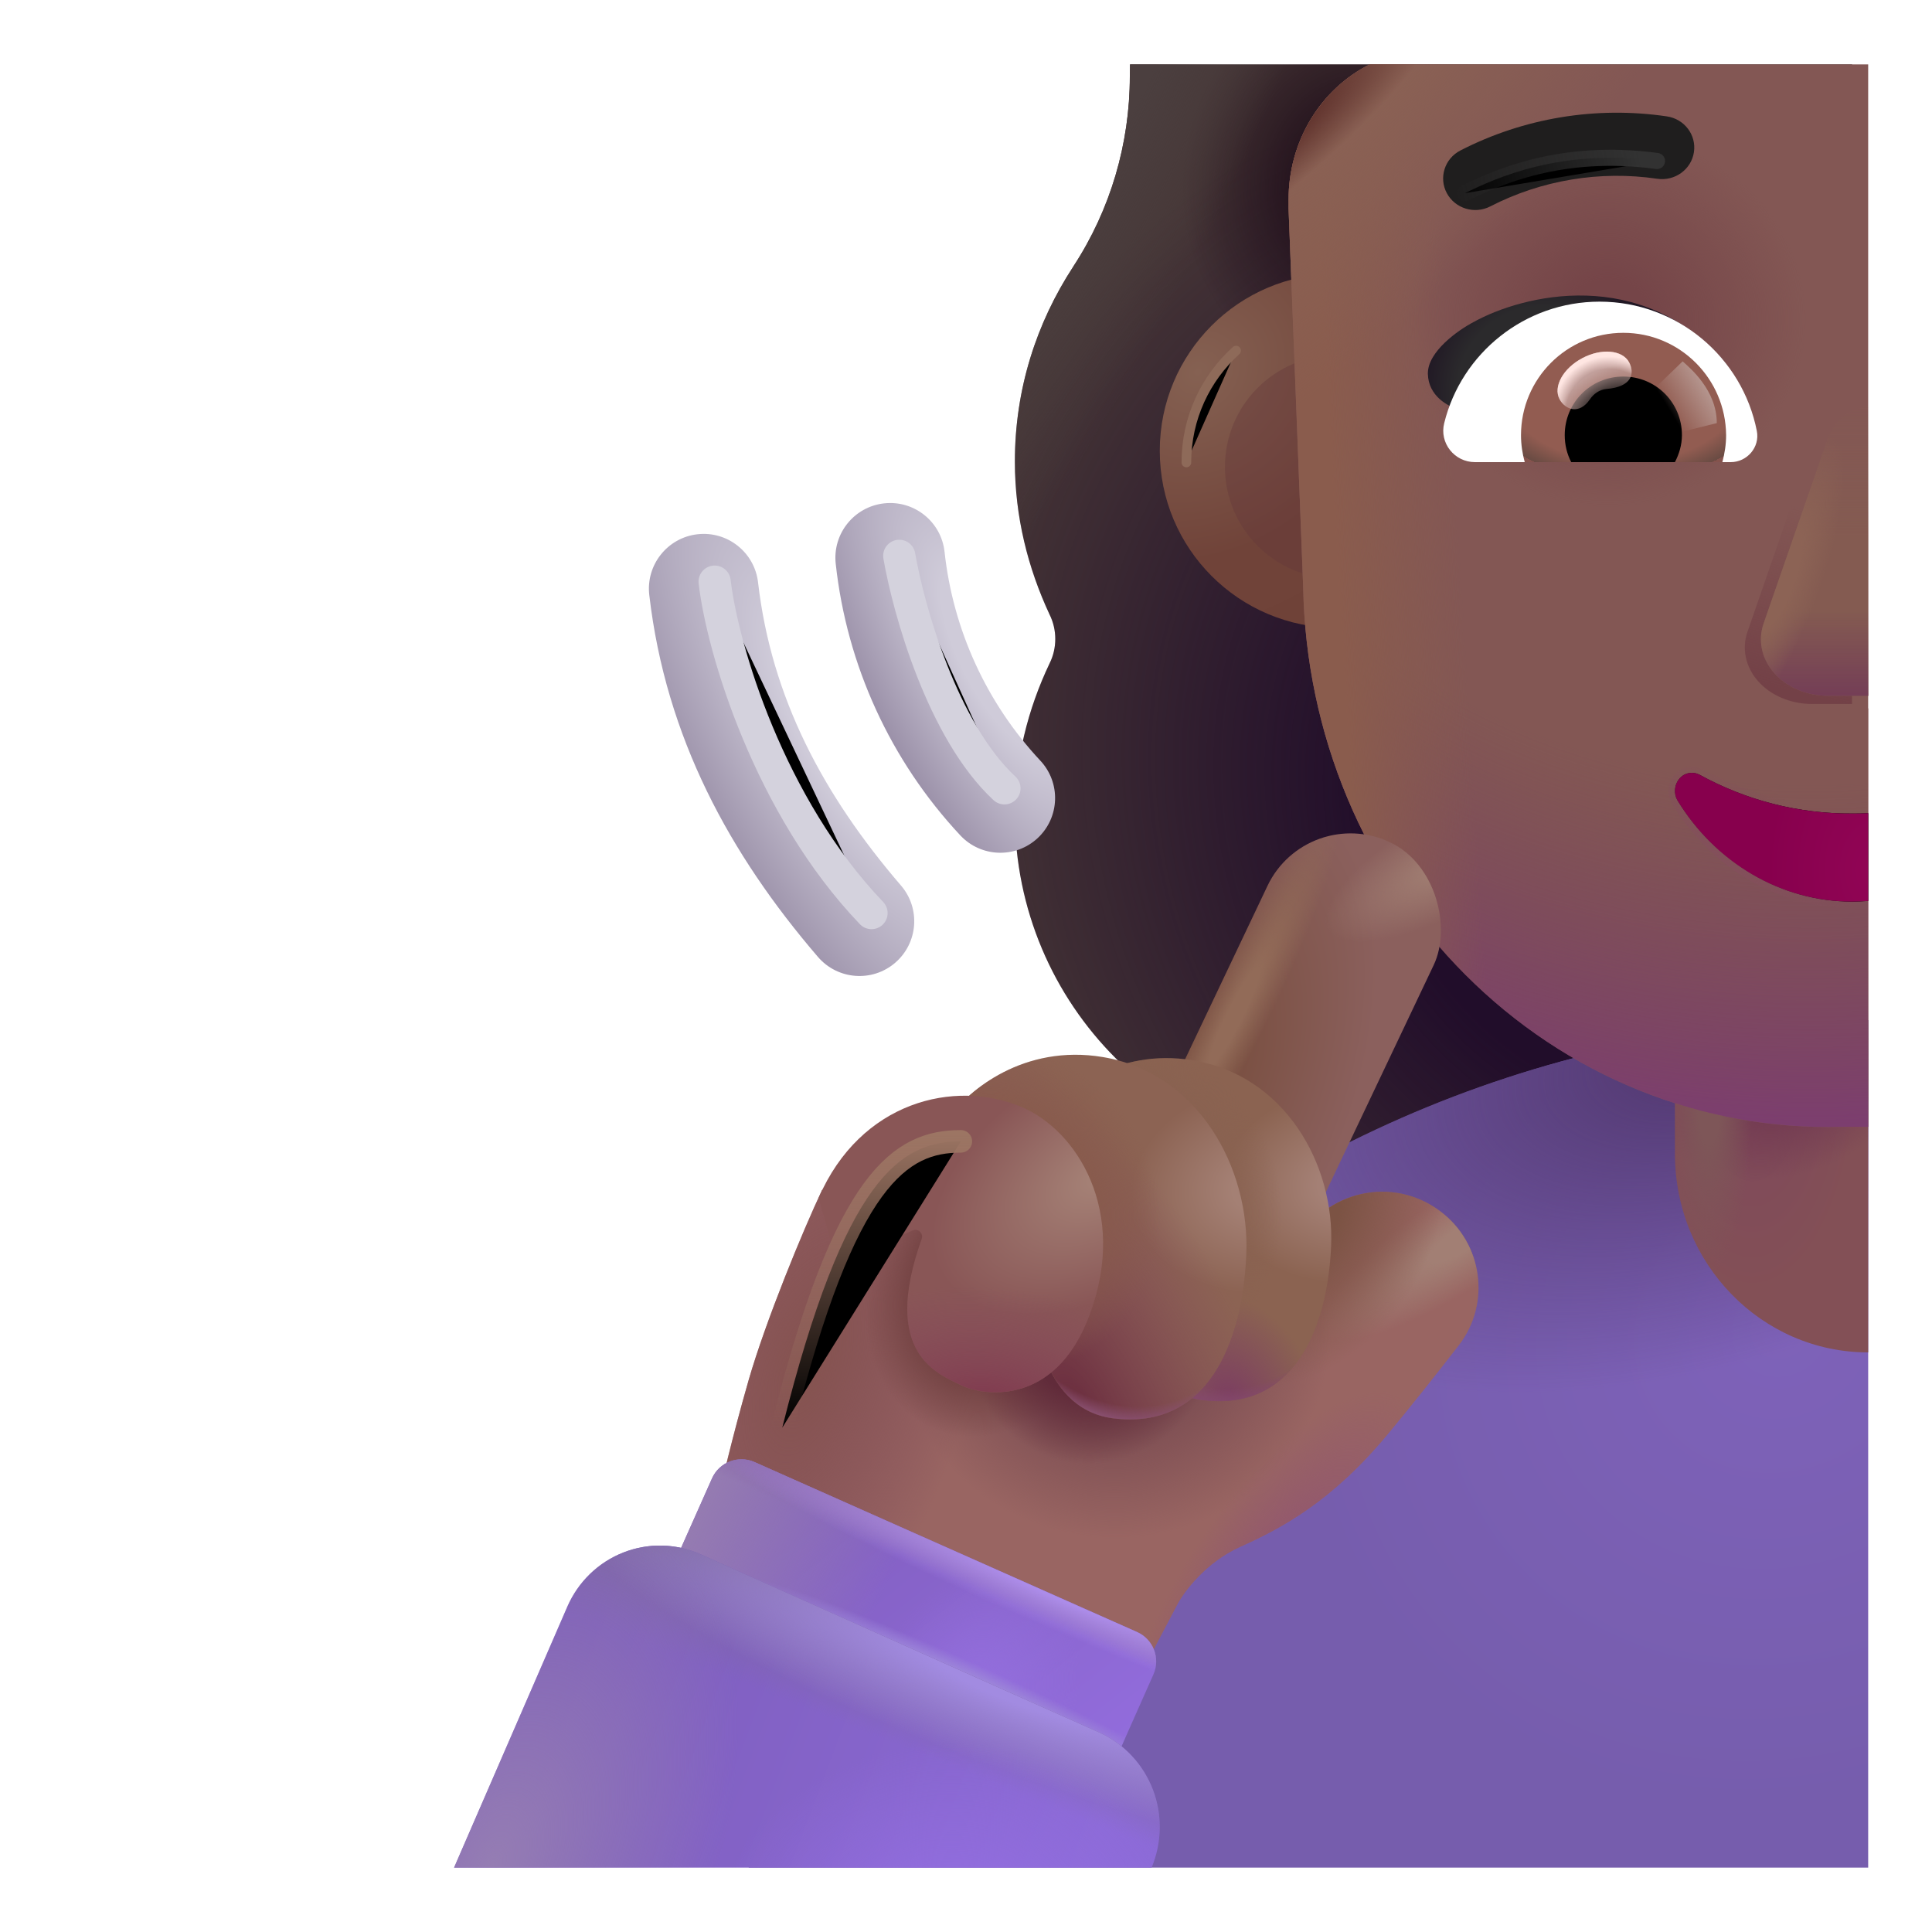 <svg viewBox="1 1 30 30" xmlns="http://www.w3.org/2000/svg">
<path d="M18.547 2H29.759V19H22.116C19.151 19 16.759 16.608 16.759 13.643C16.759 12.8 16.961 12.009 17.298 11.301C17.416 11.065 17.416 10.779 17.298 10.543C16.961 9.819 16.759 9.027 16.759 8.168C16.759 7.042 17.094 6.016 17.664 5.142L17.668 5.135C18.241 4.259 18.544 3.232 18.544 2.187V2.17C18.544 2.113 18.545 2.057 18.547 2Z" fill="#463636"/>
<path d="M18.547 2H29.759V19H22.116C19.151 19 16.759 16.608 16.759 13.643C16.759 12.8 16.961 12.009 17.298 11.301C17.416 11.065 17.416 10.779 17.298 10.543C16.961 9.819 16.759 9.027 16.759 8.168C16.759 7.042 17.094 6.016 17.664 5.142L17.668 5.135C18.241 4.259 18.544 3.232 18.544 2.187V2.17C18.544 2.113 18.545 2.057 18.547 2Z" fill="url(#paint0_radial_4002_3954)"/>
<path d="M18.547 2H29.759V19H22.116C19.151 19 16.759 16.608 16.759 13.643C16.759 12.8 16.961 12.009 17.298 11.301C17.416 11.065 17.416 10.779 17.298 10.543C16.961 9.819 16.759 9.027 16.759 8.168C16.759 7.042 17.094 6.016 17.664 5.142L17.668 5.135C18.241 4.259 18.544 3.232 18.544 2.187V2.17C18.544 2.113 18.545 2.057 18.547 2Z" fill="url(#paint1_radial_4002_3954)"/>
<path d="M18.547 2H29.759V19H22.116C19.151 19 16.759 16.608 16.759 13.643C16.759 12.8 16.961 12.009 17.298 11.301C17.416 11.065 17.416 10.779 17.298 10.543C16.961 9.819 16.759 9.027 16.759 8.168C16.759 7.042 17.094 6.016 17.664 5.142L17.668 5.135C18.241 4.259 18.544 3.232 18.544 2.187V2.17C18.544 2.113 18.545 2.057 18.547 2Z" fill="url(#paint2_radial_4002_3954)"/>
<g filter="url(#filter0_i_4002_3954)">
<path d="M21.759 11C23.277 11 24.509 9.769 24.509 8.25C24.509 6.731 23.277 5.5 21.759 5.5C20.24 5.5 19.009 6.731 19.009 8.25C19.009 9.769 20.24 11 21.759 11Z" fill="url(#paint3_radial_4002_3954)"/>
</g>
<g filter="url(#filter1_f_4002_3954)">
<path d="M19.422 8.181C19.422 7.492 19.72 6.872 20.194 6.444" stroke="#8E6A59" stroke-width="0.15" stroke-linecap="round"/>
</g>
<g opacity="0.4" filter="url(#filter2_f_4002_3954)">
<path d="M21.759 9.987C22.718 9.987 23.496 9.21 23.496 8.25C23.496 7.29 22.718 6.513 21.759 6.513C20.799 6.513 20.021 7.29 20.021 8.25C20.021 9.21 20.799 9.987 21.759 9.987Z" fill="#633839"/>
</g>
<path d="M30.009 16.84L30.009 30H12.625C13.473 26.999 15.091 24.241 17.353 22.019C20.73 18.701 25.274 16.842 30.009 16.84Z" fill="url(#paint4_radial_4002_3954)"/>
<path d="M30.009 16.84L30.009 30H12.625C13.473 26.999 15.091 24.241 17.353 22.019C20.73 18.701 25.274 16.842 30.009 16.84Z" fill="url(#paint5_radial_4002_3954)"/>
<path d="M30.009 12C28.352 12 27.009 13.38 27.009 15.081V18.919C27.009 20.62 28.352 22 30.009 22V12Z" fill="url(#paint6_radial_4002_3954)"/>
<path d="M30.009 12C28.352 12 27.009 13.38 27.009 15.081V18.919C27.009 20.62 28.352 22 30.009 22V12Z" fill="url(#paint7_radial_4002_3954)"/>
<path d="M30.009 12C28.352 12 27.009 13.38 27.009 15.081V18.919C27.009 20.62 28.352 22 30.009 22V12Z" fill="url(#paint8_radial_4002_3954)"/>
<path d="M22.268 2C21.89 2.19 21.572 2.488 21.349 2.86C21.126 3.232 21.008 3.662 21.009 4.101V4.242L21.236 10.124C21.257 11.251 21.491 12.362 21.923 13.394C22.355 14.426 22.978 15.358 23.755 16.136C24.532 16.915 25.448 17.524 26.451 17.929C27.453 18.334 28.522 18.527 29.596 18.497H30.009V2H22.268Z" fill="#835754"/>
<path d="M22.268 2C21.89 2.19 21.572 2.488 21.349 2.86C21.126 3.232 21.008 3.662 21.009 4.101V4.242L21.236 10.124C21.257 11.251 21.491 12.362 21.923 13.394C22.355 14.426 22.978 15.358 23.755 16.136C24.532 16.915 25.448 17.524 26.451 17.929C27.453 18.334 28.522 18.527 29.596 18.497H30.009V2H22.268Z" fill="url(#paint9_radial_4002_3954)"/>
<path d="M22.268 2C21.89 2.19 21.572 2.488 21.349 2.86C21.126 3.232 21.008 3.662 21.009 4.101V4.242L21.236 10.124C21.257 11.251 21.491 12.362 21.923 13.394C22.355 14.426 22.978 15.358 23.755 16.136C24.532 16.915 25.448 17.524 26.451 17.929C27.453 18.334 28.522 18.527 29.596 18.497H30.009V2H22.268Z" fill="url(#paint10_linear_4002_3954)"/>
<path d="M22.268 2C21.89 2.19 21.572 2.488 21.349 2.86C21.126 3.232 21.008 3.662 21.009 4.101V4.242L21.236 10.124C21.257 11.251 21.491 12.362 21.923 13.394C22.355 14.426 22.978 15.358 23.755 16.136C24.532 16.915 25.448 17.524 26.451 17.929C27.453 18.334 28.522 18.527 29.596 18.497H30.009V2H22.268Z" fill="url(#paint11_radial_4002_3954)"/>
<path d="M22.268 2C21.89 2.19 21.572 2.488 21.349 2.86C21.126 3.232 21.008 3.662 21.009 4.101V4.242L21.236 10.124C21.257 11.251 21.491 12.362 21.923 13.394C22.355 14.426 22.978 15.358 23.755 16.136C24.532 16.915 25.448 17.524 26.451 17.929C27.453 18.334 28.522 18.527 29.596 18.497H30.009V2H22.268Z" fill="url(#paint12_radial_4002_3954)"/>
<path d="M22.268 2C21.89 2.19 21.572 2.488 21.349 2.86C21.126 3.232 21.008 3.662 21.009 4.101V4.242L21.236 10.124C21.257 11.251 21.491 12.362 21.923 13.394C22.355 14.426 22.978 15.358 23.755 16.136C24.532 16.915 25.448 17.524 26.451 17.929C27.453 18.334 28.522 18.527 29.596 18.497H30.009V2H22.268Z" fill="url(#paint13_radial_4002_3954)"/>
<path d="M19.282 25.914L18.797 26.836L12.141 24.336C12.193 24.081 12.363 23.342 12.625 22.43C12.888 21.517 13.469 20.102 13.766 19.477L20.407 21.664L21.143 20.294C21.578 19.486 22.63 19.255 23.363 19.807C24.022 20.302 24.157 21.238 23.652 21.89C23.291 22.356 22.892 22.859 22.547 23.273C21.677 24.318 20.907 24.727 20.25 25.023C19.725 25.261 19.386 25.716 19.282 25.914Z" fill="#996562"/>
<path d="M19.282 25.914L18.797 26.836L12.141 24.336C12.193 24.081 12.363 23.342 12.625 22.43C12.888 21.517 13.469 20.102 13.766 19.477L20.407 21.664L21.143 20.294C21.578 19.486 22.63 19.255 23.363 19.807C24.022 20.302 24.157 21.238 23.652 21.89C23.291 22.356 22.892 22.859 22.547 23.273C21.677 24.318 20.907 24.727 20.25 25.023C19.725 25.261 19.386 25.716 19.282 25.914Z" fill="url(#paint14_radial_4002_3954)"/>
<path d="M19.282 25.914L18.797 26.836L12.141 24.336C12.193 24.081 12.363 23.342 12.625 22.43C12.888 21.517 13.469 20.102 13.766 19.477L20.407 21.664L21.143 20.294C21.578 19.486 22.63 19.255 23.363 19.807C24.022 20.302 24.157 21.238 23.652 21.89C23.291 22.356 22.892 22.859 22.547 23.273C21.677 24.318 20.907 24.727 20.25 25.023C19.725 25.261 19.386 25.716 19.282 25.914Z" fill="url(#paint15_radial_4002_3954)"/>
<path d="M19.282 25.914L18.797 26.836L12.141 24.336C12.193 24.081 12.363 23.342 12.625 22.43C12.888 21.517 13.469 20.102 13.766 19.477L20.407 21.664L21.143 20.294C21.578 19.486 22.63 19.255 23.363 19.807C24.022 20.302 24.157 21.238 23.652 21.89C23.291 22.356 22.892 22.859 22.547 23.273C21.677 24.318 20.907 24.727 20.25 25.023C19.725 25.261 19.386 25.716 19.282 25.914Z" fill="url(#paint16_radial_4002_3954)"/>
<path d="M19.282 25.914L18.797 26.836L12.141 24.336C12.193 24.081 12.363 23.342 12.625 22.43C12.888 21.517 13.469 20.102 13.766 19.477L20.407 21.664L21.143 20.294C21.578 19.486 22.63 19.255 23.363 19.807C24.022 20.302 24.157 21.238 23.652 21.89C23.291 22.356 22.892 22.859 22.547 23.273C21.677 24.318 20.907 24.727 20.25 25.023C19.725 25.261 19.386 25.716 19.282 25.914Z" fill="url(#paint17_radial_4002_3954)"/>
<path d="M19.282 25.914L18.797 26.836L12.141 24.336C12.193 24.081 12.363 23.342 12.625 22.43C12.888 21.517 13.469 20.102 13.766 19.477L20.407 21.664L21.143 20.294C21.578 19.486 22.63 19.255 23.363 19.807C24.022 20.302 24.157 21.238 23.652 21.89C23.291 22.356 22.892 22.859 22.547 23.273C21.677 24.318 20.907 24.727 20.25 25.023C19.725 25.261 19.386 25.716 19.282 25.914Z" fill="url(#paint18_radial_4002_3954)"/>
<path d="M19.282 25.914L18.797 26.836L12.141 24.336C12.193 24.081 12.363 23.342 12.625 22.43C12.888 21.517 13.469 20.102 13.766 19.477L20.407 21.664L21.143 20.294C21.578 19.486 22.63 19.255 23.363 19.807C24.022 20.302 24.157 21.238 23.652 21.89C23.291 22.356 22.892 22.859 22.547 23.273C21.677 24.318 20.907 24.727 20.25 25.023C19.725 25.261 19.386 25.716 19.282 25.914Z" fill="url(#paint19_radial_4002_3954)"/>
<path d="M19.282 25.914L18.797 26.836L12.141 24.336C12.193 24.081 12.363 23.342 12.625 22.43C12.888 21.517 13.469 20.102 13.766 19.477L20.407 21.664L21.143 20.294C21.578 19.486 22.63 19.255 23.363 19.807C24.022 20.302 24.157 21.238 23.652 21.89C23.291 22.356 22.892 22.859 22.547 23.273C21.677 24.318 20.907 24.727 20.25 25.023C19.725 25.261 19.386 25.716 19.282 25.914Z" fill="url(#paint20_radial_4002_3954)"/>
<rect x="21.294" y="13.466" width="2.859" height="8.147" rx="1.429" transform="rotate(25.409 21.294 13.466)" fill="url(#paint21_radial_4002_3954)"/>
<rect x="21.294" y="13.466" width="2.859" height="8.147" rx="1.429" transform="rotate(25.409 21.294 13.466)" fill="url(#paint22_radial_4002_3954)"/>
<rect x="21.294" y="13.466" width="2.859" height="8.147" rx="1.429" transform="rotate(25.409 21.294 13.466)" fill="url(#paint23_radial_4002_3954)"/>
<path d="M19.523 17.464C18.337 17.27 17.513 17.956 17.227 18.338L18.454 20.36C18.396 21.092 18.547 22.6 19.674 22.741C21.082 22.918 21.609 21.653 21.669 20.36C21.729 19.075 20.945 17.696 19.523 17.464Z" fill="url(#paint24_radial_4002_3954)"/>
<path d="M19.523 17.464C18.337 17.27 17.513 17.956 17.227 18.338L18.454 20.36C18.396 21.092 18.547 22.6 19.674 22.741C21.082 22.918 21.609 21.653 21.669 20.36C21.729 19.075 20.945 17.696 19.523 17.464Z" fill="url(#paint25_radial_4002_3954)"/>
<path d="M19.523 17.464C18.337 17.27 17.513 17.956 17.227 18.338L18.454 20.36C18.396 21.092 18.547 22.6 19.674 22.741C21.082 22.918 21.609 21.653 21.669 20.36C21.729 19.075 20.945 17.696 19.523 17.464Z" fill="url(#paint26_radial_4002_3954)"/>
<path d="M19.523 17.464C18.337 17.27 17.513 17.956 17.227 18.338L18.454 20.36C18.396 21.092 18.547 22.6 19.674 22.741C21.082 22.918 21.609 21.653 21.669 20.36C21.729 19.075 20.945 17.696 19.523 17.464Z" fill="url(#paint27_radial_4002_3954)"/>
<path d="M18.125 17.414C16.894 17.208 16.039 17.938 15.743 18.344L17.016 20.492C16.956 21.271 17.113 22.873 18.282 23.023C19.743 23.211 20.289 21.867 20.352 20.492C20.414 19.127 19.601 17.661 18.125 17.414Z" fill="url(#paint28_radial_4002_3954)"/>
<path d="M18.125 17.414C16.894 17.208 16.039 17.938 15.743 18.344L17.016 20.492C16.956 21.271 17.113 22.873 18.282 23.023C19.743 23.211 20.289 21.867 20.352 20.492C20.414 19.127 19.601 17.661 18.125 17.414Z" fill="url(#paint29_radial_4002_3954)"/>
<path d="M18.125 17.414C16.894 17.208 16.039 17.938 15.743 18.344L17.016 20.492C16.956 21.271 17.113 22.873 18.282 23.023C19.743 23.211 20.289 21.867 20.352 20.492C20.414 19.127 19.601 17.661 18.125 17.414Z" fill="url(#paint30_radial_4002_3954)"/>
<path d="M18.125 17.414C16.894 17.208 16.039 17.938 15.743 18.344L17.016 20.492C16.956 21.271 17.113 22.873 18.282 23.023C19.743 23.211 20.289 21.867 20.352 20.492C20.414 19.127 19.601 17.661 18.125 17.414Z" fill="url(#paint31_radial_4002_3954)"/>
<path d="M17.922 21.41C18.52 19.803 17.717 18.547 16.86 18.188C15.822 17.753 14.36 18.102 13.711 19.602L14 20.617L15.175 20.105C15.257 20.07 15.342 20.153 15.312 20.237C14.673 22.026 15.563 22.336 15.954 22.523C16.202 22.643 17.368 22.902 17.922 21.41Z" fill="url(#paint32_radial_4002_3954)"/>
<path d="M17.922 21.41C18.52 19.803 17.717 18.547 16.86 18.188C15.822 17.753 14.36 18.102 13.711 19.602L14 20.617L15.175 20.105C15.257 20.07 15.342 20.153 15.312 20.237C14.673 22.026 15.563 22.336 15.954 22.523C16.202 22.643 17.368 22.902 17.922 21.41Z" fill="url(#paint33_radial_4002_3954)"/>
<g filter="url(#filter3_f_4002_3954)">
<path d="M29.758 7.439C29.474 7.473 29.254 7.619 29.135 7.923L28.138 10.801C28.091 10.932 28.081 11.07 28.109 11.205C28.137 11.34 28.202 11.467 28.299 11.577C28.396 11.687 28.522 11.776 28.667 11.837C28.812 11.899 28.972 11.931 29.135 11.931H29.758V7.439Z" fill="url(#paint34_linear_4002_3954)"/>
</g>
<path d="M30.008 7.312C29.724 7.346 29.504 7.492 29.385 7.797L28.388 10.675C28.341 10.806 28.331 10.944 28.359 11.078C28.387 11.213 28.452 11.34 28.549 11.45C28.646 11.56 28.772 11.649 28.917 11.711C29.062 11.772 29.222 11.804 29.385 11.805H30.009L30.008 7.312Z" fill="url(#paint35_linear_4002_3954)"/>
<path d="M30.008 7.312C29.724 7.346 29.504 7.492 29.385 7.797L28.388 10.675C28.341 10.806 28.331 10.944 28.359 11.078C28.387 11.213 28.452 11.34 28.549 11.45C28.646 11.56 28.772 11.649 28.917 11.711C29.062 11.772 29.222 11.804 29.385 11.805H30.009L30.008 7.312Z" fill="url(#paint36_linear_4002_3954)"/>
<path d="M30.008 7.312C29.724 7.346 29.504 7.492 29.385 7.797L28.388 10.675C28.341 10.806 28.331 10.944 28.359 11.078C28.387 11.213 28.452 11.34 28.549 11.45C28.646 11.56 28.772 11.649 28.917 11.711C29.062 11.772 29.222 11.804 29.385 11.805H30.009L30.008 7.312Z" fill="url(#paint37_radial_4002_3954)"/>
<g filter="url(#filter4_f_4002_3954)">
<path d="M30.009 13.627C29.925 13.631 29.842 13.633 29.759 13.632C28.934 13.638 28.12 13.431 27.387 13.028C27.336 13.002 27.278 12.994 27.223 13.005C27.167 13.016 27.116 13.046 27.078 13.091C27.04 13.135 27.016 13.191 27.01 13.251C27.004 13.311 27.016 13.372 27.045 13.424C27.338 13.907 27.74 14.305 28.214 14.58C28.688 14.856 29.219 15 29.759 15C29.842 15 29.925 14.996 30.009 14.99V13.627Z" stroke="url(#paint38_radial_4002_3954)" stroke-width="0.2"/>
</g>
<path d="M30.009 13.627C29.925 13.631 29.842 13.633 29.759 13.632C28.934 13.638 28.12 13.431 27.387 13.028C27.336 13.002 27.278 12.994 27.223 13.005C27.167 13.016 27.116 13.046 27.078 13.091C27.04 13.135 27.016 13.191 27.01 13.251C27.004 13.311 27.016 13.372 27.045 13.424C27.338 13.907 27.74 14.305 28.214 14.58C28.688 14.856 29.219 15 29.759 15C29.842 15 29.925 14.996 30.009 14.99V13.627Z" fill="url(#paint39_radial_4002_3954)"/>
<g filter="url(#filter5_i_4002_3954)">
<path fill-rule="evenodd" clip-rule="evenodd" d="M26.584 4.026C25.695 3.895 24.787 4.046 23.991 4.455C23.747 4.581 23.445 4.489 23.316 4.249C23.188 4.01 23.282 3.713 23.526 3.587C24.51 3.081 25.633 2.895 26.732 3.057C27.006 3.097 27.194 3.346 27.153 3.614C27.112 3.882 26.857 4.066 26.584 4.026Z" fill="#1F1E1E"/>
</g>
<path d="M18.656 26.342L12.716 23.703C12.463 23.591 12.168 23.705 12.056 23.957L11.438 25.346C11.326 25.598 11.44 25.894 11.693 26.006L17.633 28.645C17.885 28.757 18.181 28.643 18.293 28.391L18.91 27.002C19.022 26.749 18.908 26.454 18.656 26.342Z" fill="url(#paint40_linear_4002_3954)"/>
<path d="M18.656 26.342L12.716 23.703C12.463 23.591 12.168 23.705 12.056 23.957L11.438 25.346C11.326 25.598 11.44 25.894 11.693 26.006L17.633 28.645C17.885 28.757 18.181 28.643 18.293 28.391L18.91 27.002C19.022 26.749 18.908 26.454 18.656 26.342Z" fill="url(#paint41_linear_4002_3954)"/>
<path d="M18.656 26.342L12.716 23.703C12.463 23.591 12.168 23.705 12.056 23.957L11.438 25.346C11.326 25.598 11.44 25.894 11.693 26.006L17.633 28.645C17.885 28.757 18.181 28.643 18.293 28.391L18.91 27.002C19.022 26.749 18.908 26.454 18.656 26.342Z" fill="url(#paint42_radial_4002_3954)"/>
<path d="M18.656 26.342L12.716 23.703C12.463 23.591 12.168 23.705 12.056 23.957L11.438 25.346C11.326 25.598 11.44 25.894 11.693 26.006L17.633 28.645C17.885 28.757 18.181 28.643 18.293 28.391L18.91 27.002C19.022 26.749 18.908 26.454 18.656 26.342Z" fill="url(#paint43_linear_4002_3954)"/>
<path d="M18.656 26.342L12.716 23.703C12.463 23.591 12.168 23.705 12.056 23.957L11.438 25.346C11.326 25.598 11.44 25.894 11.693 26.006L17.633 28.645C17.885 28.757 18.181 28.643 18.293 28.391L18.91 27.002C19.022 26.749 18.908 26.454 18.656 26.342Z" fill="url(#paint44_radial_4002_3954)"/>
<path d="M18.656 26.342L12.716 23.703C12.463 23.591 12.168 23.705 12.056 23.957L11.438 25.346C11.326 25.598 11.44 25.894 11.693 26.006L17.633 28.645C17.885 28.757 18.181 28.643 18.293 28.391L18.91 27.002C19.022 26.749 18.908 26.454 18.656 26.342Z" fill="url(#paint45_radial_4002_3954)"/>
<path d="M18.882 30H8.051L9.811 25.944C9.98 25.559 10.293 25.258 10.68 25.107C11.068 24.955 11.499 24.965 11.879 25.135L18.082 27.908C18.459 28.083 18.754 28.401 18.903 28.793C19.051 29.183 19.043 29.616 18.882 30Z" fill="url(#paint46_linear_4002_3954)"/>
<path d="M18.882 30H8.051L9.811 25.944C9.98 25.559 10.293 25.258 10.68 25.107C11.068 24.955 11.499 24.965 11.879 25.135L18.082 27.908C18.459 28.083 18.754 28.401 18.903 28.793C19.051 29.183 19.043 29.616 18.882 30Z" fill="url(#paint47_linear_4002_3954)"/>
<path d="M18.882 30H8.051L9.811 25.944C9.98 25.559 10.293 25.258 10.68 25.107C11.068 24.955 11.499 24.965 11.879 25.135L18.082 27.908C18.459 28.083 18.754 28.401 18.903 28.793C19.051 29.183 19.043 29.616 18.882 30Z" fill="url(#paint48_radial_4002_3954)"/>
<path d="M18.882 30H8.051L9.811 25.944C9.98 25.559 10.293 25.258 10.68 25.107C11.068 24.955 11.499 24.965 11.879 25.135L18.082 27.908C18.459 28.083 18.754 28.401 18.903 28.793C19.051 29.183 19.043 29.616 18.882 30Z" fill="url(#paint49_radial_4002_3954)"/>
<path d="M18.882 30H8.051L9.811 25.944C9.98 25.559 10.293 25.258 10.68 25.107C11.068 24.955 11.499 24.965 11.879 25.135L18.082 27.908C18.459 28.083 18.754 28.401 18.903 28.793C19.051 29.183 19.043 29.616 18.882 30Z" fill="url(#paint50_radial_4002_3954)"/>
<g filter="url(#filter6_ii_4002_3954)">
<path fill-rule="evenodd" clip-rule="evenodd" d="M14.63 8.866C15.097 8.815 15.516 9.152 15.567 9.619C15.699 10.832 16.221 11.97 17.054 12.861C17.375 13.204 17.357 13.742 17.014 14.063C16.671 14.383 16.133 14.365 15.812 14.022C14.728 12.862 14.049 11.382 13.877 9.803C13.826 9.337 14.163 8.917 14.63 8.866Z" fill="url(#paint51_radial_4002_3954)"/>
</g>
<g filter="url(#filter7_ii_4002_3954)">
<path fill-rule="evenodd" clip-rule="evenodd" d="M11.729 9.346C12.195 9.292 12.617 9.627 12.671 10.093C12.878 11.881 13.68 13.392 14.891 14.801C15.197 15.157 15.156 15.694 14.8 16C14.444 16.306 13.907 16.265 13.601 15.909C12.234 14.318 11.239 12.501 10.982 10.289C10.928 9.822 11.263 9.4 11.729 9.346Z" fill="url(#paint52_radial_4002_3954)"/>
</g>
<g filter="url(#filter8_f_4002_3954)">
<path d="M12.097 10.032C12.217 11.073 12.946 13.521 14.533 15.178" stroke="#D4D2DD" stroke-width="0.5" stroke-linecap="round"/>
</g>
<g filter="url(#filter9_f_4002_3954)">
<path d="M14.964 9.631C15.107 10.462 15.634 12.347 16.597 13.241" stroke="#D4D2DD" stroke-width="0.5" stroke-linecap="round"/>
</g>
<path d="M23.172 6.805C23.178 7.149 23.487 7.313 23.64 7.352H25.633L27.797 6.641C26.49 5.116 24.643 5.578 23.883 6C23.643 6.125 23.165 6.461 23.172 6.805Z" fill="url(#paint53_radial_4002_3954)"/>
<path d="M25.838 5.684C24.676 5.684 23.693 6.485 23.426 7.569C23.347 7.879 23.585 8.176 23.903 8.176H27.875C28.128 8.176 28.33 7.944 28.28 7.692C28.056 6.55 27.045 5.684 25.838 5.684Z" fill="white"/>
<path d="M26.207 6.168C25.326 6.168 24.618 6.883 24.618 7.757C24.618 7.901 24.64 8.046 24.676 8.176H27.745C27.781 8.038 27.803 7.901 27.803 7.757C27.796 6.883 27.088 6.168 26.207 6.168Z" fill="url(#paint54_radial_4002_3954)"/>
<path d="M27.117 7.757C27.117 7.251 26.712 6.847 26.207 6.847C25.701 6.847 25.297 7.251 25.297 7.757C25.297 7.908 25.333 8.053 25.398 8.176H27.008C27.073 8.053 27.117 7.908 27.117 7.757Z" fill="black"/>
<g filter="url(#filter10_f_4002_3954)">
<path d="M27.658 7.57C27.658 7.056 27.241 6.714 27.128 6.611L26.614 7.107L26.93 7.751L27.658 7.57Z" fill="url(#paint55_linear_4002_3954)"/>
</g>
<g filter="url(#filter11_f_4002_3954)">
<path d="M26.297 6.627C26.387 6.798 26.342 7.007 25.946 7.04C25.84 7.049 25.747 7.113 25.688 7.201C25.523 7.444 25.305 7.364 25.217 7.199C25.114 7.004 25.272 6.719 25.57 6.561C25.868 6.403 26.194 6.433 26.297 6.627Z" fill="url(#paint56_radial_4002_3954)" fill-opacity="0.9"/>
<path d="M26.297 6.627C26.387 6.798 26.342 7.007 25.946 7.04C25.84 7.049 25.747 7.113 25.688 7.201C25.523 7.444 25.305 7.364 25.217 7.199C25.114 7.004 25.272 6.719 25.57 6.561C25.868 6.403 26.194 6.433 26.297 6.627Z" fill="url(#paint57_radial_4002_3954)"/>
</g>
<g filter="url(#filter12_f_4002_3954)">
<path d="M23.746 4C24.223 3.766 25.238 3.297 26.73 3.5" stroke="url(#paint58_linear_4002_3954)" stroke-width="0.25" stroke-linecap="round"/>
</g>
<g filter="url(#filter13_f_4002_3954)">
<path d="M15.92 18.723C14.991 18.723 14.122 19.269 13.147 23.169" stroke="url(#paint59_linear_4002_3954)" stroke-width="0.35" stroke-linecap="round"/>
</g>
<defs>
<filter id="filter0_i_4002_3954" x="19.009" y="5.25" width="5.5" height="5.75" filterUnits="userSpaceOnUse" color-interpolation-filters="sRGB">
<feFlood flood-opacity="0" result="BackgroundImageFix"/>
<feBlend mode="normal" in="SourceGraphic" in2="BackgroundImageFix" result="shape"/>
<feColorMatrix in="SourceAlpha" type="matrix" values="0 0 0 0 0 0 0 0 0 0 0 0 0 0 0 0 0 0 127 0" result="hardAlpha"/>
<feOffset dy="-0.25"/>
<feGaussianBlur stdDeviation="0.25"/>
<feComposite in2="hardAlpha" operator="arithmetic" k2="-1" k3="1"/>
<feColorMatrix type="matrix" values="0 0 0 0 0.463 0 0 0 0 0.235 0 0 0 0 0.306 0 0 0 1 0"/>
<feBlend mode="normal" in2="shape" result="effect1_innerShadow_4002_3954"/>
</filter>
<filter id="filter1_f_4002_3954" x="19.047" y="6.069" width="1.521" height="2.488" filterUnits="userSpaceOnUse" color-interpolation-filters="sRGB">
<feFlood flood-opacity="0" result="BackgroundImageFix"/>
<feBlend mode="normal" in="SourceGraphic" in2="BackgroundImageFix" result="shape"/>
<feGaussianBlur stdDeviation="0.15" result="effect1_foregroundBlur_4002_3954"/>
</filter>
<filter id="filter2_f_4002_3954" x="19.721" y="6.213" width="4.075" height="4.075" filterUnits="userSpaceOnUse" color-interpolation-filters="sRGB">
<feFlood flood-opacity="0" result="BackgroundImageFix"/>
<feBlend mode="normal" in="SourceGraphic" in2="BackgroundImageFix" result="shape"/>
<feGaussianBlur stdDeviation="0.15" result="effect1_foregroundBlur_4002_3954"/>
</filter>
<filter id="filter3_f_4002_3954" x="27.593" y="6.939" width="2.665" height="5.492" filterUnits="userSpaceOnUse" color-interpolation-filters="sRGB">
<feFlood flood-opacity="0" result="BackgroundImageFix"/>
<feBlend mode="normal" in="SourceGraphic" in2="BackgroundImageFix" result="shape"/>
<feGaussianBlur stdDeviation="0.25" result="effect1_foregroundBlur_4002_3954"/>
</filter>
<filter id="filter4_f_4002_3954" x="26.809" y="12.8" width="3.4" height="2.4" filterUnits="userSpaceOnUse" color-interpolation-filters="sRGB">
<feFlood flood-opacity="0" result="BackgroundImageFix"/>
<feBlend mode="normal" in="SourceGraphic" in2="BackgroundImageFix" result="shape"/>
<feGaussianBlur stdDeviation="0.05" result="effect1_foregroundBlur_4002_3954"/>
</filter>
<filter id="filter5_i_4002_3954" x="23.259" y="2.75" width="4.05" height="1.761" filterUnits="userSpaceOnUse" color-interpolation-filters="sRGB">
<feFlood flood-opacity="0" result="BackgroundImageFix"/>
<feBlend mode="normal" in="SourceGraphic" in2="BackgroundImageFix" result="shape"/>
<feColorMatrix in="SourceAlpha" type="matrix" values="0 0 0 0 0 0 0 0 0 0 0 0 0 0 0 0 0 0 127 0" result="hardAlpha"/>
<feOffset dx="0.15" dy="-0.25"/>
<feGaussianBlur stdDeviation="0.2"/>
<feComposite in2="hardAlpha" operator="arithmetic" k2="-1" k3="1"/>
<feColorMatrix type="matrix" values="0 0 0 0 0.067 0 0 0 0 0.031 0 0 0 0 0.09 0 0 0 1 0"/>
<feBlend mode="normal" in2="shape" result="effect1_innerShadow_4002_3954"/>
</filter>
<filter id="filter6_ii_4002_3954" x="13.772" y="8.761" width="3.711" height="5.581" filterUnits="userSpaceOnUse" color-interpolation-filters="sRGB">
<feFlood flood-opacity="0" result="BackgroundImageFix"/>
<feBlend mode="normal" in="SourceGraphic" in2="BackgroundImageFix" result="shape"/>
<feColorMatrix in="SourceAlpha" type="matrix" values="0 0 0 0 0 0 0 0 0 0 0 0 0 0 0 0 0 0 127 0" result="hardAlpha"/>
<feOffset dx="0.2" dy="-0.1"/>
<feGaussianBlur stdDeviation="0.3"/>
<feComposite in2="hardAlpha" operator="arithmetic" k2="-1" k3="1"/>
<feColorMatrix type="matrix" values="0 0 0 0 0.427 0 0 0 0 0.38 0 0 0 0 0.478 0 0 0 1 0"/>
<feBlend mode="normal" in2="shape" result="effect1_innerShadow_4002_3954"/>
<feColorMatrix in="SourceAlpha" type="matrix" values="0 0 0 0 0 0 0 0 0 0 0 0 0 0 0 0 0 0 127 0" result="hardAlpha"/>
<feOffset dx="-0.1" dy="0.05"/>
<feGaussianBlur stdDeviation="0.15"/>
<feComposite in2="hardAlpha" operator="arithmetic" k2="-1" k3="1"/>
<feColorMatrix type="matrix" values="0 0 0 0 0.678 0 0 0 0 0.678 0 0 0 0 0.694 0 0 0 1 0"/>
<feBlend mode="normal" in2="effect1_innerShadow_4002_3954" result="effect2_innerShadow_4002_3954"/>
</filter>
<filter id="filter7_ii_4002_3954" x="10.877" y="9.241" width="4.419" height="7.014" filterUnits="userSpaceOnUse" color-interpolation-filters="sRGB">
<feFlood flood-opacity="0" result="BackgroundImageFix"/>
<feBlend mode="normal" in="SourceGraphic" in2="BackgroundImageFix" result="shape"/>
<feColorMatrix in="SourceAlpha" type="matrix" values="0 0 0 0 0 0 0 0 0 0 0 0 0 0 0 0 0 0 127 0" result="hardAlpha"/>
<feOffset dx="0.2" dy="-0.1"/>
<feGaussianBlur stdDeviation="0.3"/>
<feComposite in2="hardAlpha" operator="arithmetic" k2="-1" k3="1"/>
<feColorMatrix type="matrix" values="0 0 0 0 0.427 0 0 0 0 0.38 0 0 0 0 0.478 0 0 0 1 0"/>
<feBlend mode="normal" in2="shape" result="effect1_innerShadow_4002_3954"/>
<feColorMatrix in="SourceAlpha" type="matrix" values="0 0 0 0 0 0 0 0 0 0 0 0 0 0 0 0 0 0 127 0" result="hardAlpha"/>
<feOffset dx="-0.1" dy="0.05"/>
<feGaussianBlur stdDeviation="0.15"/>
<feComposite in2="hardAlpha" operator="arithmetic" k2="-1" k3="1"/>
<feColorMatrix type="matrix" values="0 0 0 0 0.678 0 0 0 0 0.678 0 0 0 0 0.694 0 0 0 1 0"/>
<feBlend mode="normal" in2="effect1_innerShadow_4002_3954" result="effect2_innerShadow_4002_3954"/>
</filter>
<filter id="filter8_f_4002_3954" x="11.347" y="9.282" width="3.936" height="6.647" filterUnits="userSpaceOnUse" color-interpolation-filters="sRGB">
<feFlood flood-opacity="0" result="BackgroundImageFix"/>
<feBlend mode="normal" in="SourceGraphic" in2="BackgroundImageFix" result="shape"/>
<feGaussianBlur stdDeviation="0.25" result="effect1_foregroundBlur_4002_3954"/>
</filter>
<filter id="filter9_f_4002_3954" x="14.214" y="8.881" width="3.133" height="5.109" filterUnits="userSpaceOnUse" color-interpolation-filters="sRGB">
<feFlood flood-opacity="0" result="BackgroundImageFix"/>
<feBlend mode="normal" in="SourceGraphic" in2="BackgroundImageFix" result="shape"/>
<feGaussianBlur stdDeviation="0.25" result="effect1_foregroundBlur_4002_3954"/>
</filter>
<filter id="filter10_f_4002_3954" x="26.415" y="6.411" width="1.444" height="1.54" filterUnits="userSpaceOnUse" color-interpolation-filters="sRGB">
<feFlood flood-opacity="0" result="BackgroundImageFix"/>
<feBlend mode="normal" in="SourceGraphic" in2="BackgroundImageFix" result="shape"/>
<feGaussianBlur stdDeviation="0.1" result="effect1_foregroundBlur_4002_3954"/>
</filter>
<filter id="filter11_f_4002_3954" x="25.086" y="6.359" width="1.35" height="1.095" filterUnits="userSpaceOnUse" color-interpolation-filters="sRGB">
<feFlood flood-opacity="0" result="BackgroundImageFix"/>
<feBlend mode="normal" in="SourceGraphic" in2="BackgroundImageFix" result="shape"/>
<feGaussianBlur stdDeviation="0.05" result="effect1_foregroundBlur_4002_3954"/>
</filter>
<filter id="filter12_f_4002_3954" x="23.371" y="3.075" width="3.734" height="1.3" filterUnits="userSpaceOnUse" color-interpolation-filters="sRGB">
<feFlood flood-opacity="0" result="BackgroundImageFix"/>
<feBlend mode="normal" in="SourceGraphic" in2="BackgroundImageFix" result="shape"/>
<feGaussianBlur stdDeviation="0.125" result="effect1_foregroundBlur_4002_3954"/>
</filter>
<filter id="filter13_f_4002_3954" x="12.472" y="18.048" width="4.124" height="5.795" filterUnits="userSpaceOnUse" color-interpolation-filters="sRGB">
<feFlood flood-opacity="0" result="BackgroundImageFix"/>
<feBlend mode="normal" in="SourceGraphic" in2="BackgroundImageFix" result="shape"/>
<feGaussianBlur stdDeviation="0.25" result="effect1_foregroundBlur_4002_3954"/>
</filter>
<radialGradient id="paint0_radial_4002_3954" cx="0" cy="0" r="1" gradientUnits="userSpaceOnUse" gradientTransform="translate(26.855 13.695) rotate(138.425) scale(10.949 12.196)">
<stop offset="0.391" stop-color="#210D2A"/>
<stop offset="1" stop-color="#210D2A" stop-opacity="0"/>
</radialGradient>
<radialGradient id="paint1_radial_4002_3954" cx="0" cy="0" r="1" gradientUnits="userSpaceOnUse" gradientTransform="translate(22.087 3.798) rotate(97.998) scale(3.121 2.725)">
<stop offset="0.053" stop-color="#180614"/>
<stop offset="1" stop-color="#180614" stop-opacity="0"/>
</radialGradient>
<radialGradient id="paint2_radial_4002_3954" cx="0" cy="0" r="1" gradientUnits="userSpaceOnUse" gradientTransform="translate(18.297 2) rotate(24.41) scale(2.452 10.75)">
<stop offset="0.231" stop-color="#4B3F3F"/>
<stop offset="1" stop-color="#4B3F3F" stop-opacity="0"/>
</radialGradient>
<radialGradient id="paint3_radial_4002_3954" cx="0" cy="0" r="1" gradientUnits="userSpaceOnUse" gradientTransform="translate(19.602 7.028) rotate(46.345) scale(4.708 5.478)">
<stop stop-color="#856152"/>
<stop offset="0.581" stop-color="#704339"/>
<stop offset="1" stop-color="#6F4238"/>
</radialGradient>
<radialGradient id="paint4_radial_4002_3954" cx="0" cy="0" r="1" gradientUnits="userSpaceOnUse" gradientTransform="translate(28.634 21.653) rotate(142.035) scale(10.464 9.67)">
<stop stop-color="#7E62B9"/>
<stop offset="0.745" stop-color="#765DAD"/>
</radialGradient>
<radialGradient id="paint5_radial_4002_3954" cx="0" cy="0" r="1" gradientUnits="userSpaceOnUse" gradientTransform="translate(27.605 17.195) rotate(161.749) scale(9.005 4.903)">
<stop stop-color="#50366C"/>
<stop offset="1" stop-color="#50366C" stop-opacity="0"/>
</radialGradient>
<radialGradient id="paint6_radial_4002_3954" cx="0" cy="0" r="1" gradientUnits="userSpaceOnUse" gradientTransform="translate(28.207 17.573) rotate(90) scale(3.547 1.678)">
<stop stop-color="#7E475C"/>
<stop offset="1" stop-color="#835056"/>
</radialGradient>
<radialGradient id="paint7_radial_4002_3954" cx="0" cy="0" r="1" gradientUnits="userSpaceOnUse" gradientTransform="translate(28.703 17.984) rotate(164.116) scale(1.998 1.276)">
<stop offset="0.297" stop-color="#743C52"/>
<stop offset="1" stop-color="#743C52" stop-opacity="0"/>
</radialGradient>
<radialGradient id="paint8_radial_4002_3954" cx="0" cy="0" r="1" gradientUnits="userSpaceOnUse" gradientTransform="translate(27.54 17.977) rotate(90) scale(2.805 0.672)">
<stop offset="0.28" stop-color="#7E5658"/>
<stop offset="1" stop-color="#7E5658" stop-opacity="0"/>
</radialGradient>
<radialGradient id="paint9_radial_4002_3954" cx="0" cy="0" r="1" gradientUnits="userSpaceOnUse" gradientTransform="translate(29.14 3.27) rotate(90) scale(15.596 17.271)">
<stop offset="0.634" stop-color="#754159" stop-opacity="0"/>
<stop offset="1" stop-color="#7C3B73"/>
</radialGradient>
<linearGradient id="paint10_linear_4002_3954" x1="21.009" y1="9.384" x2="23.648" y2="9.224" gradientUnits="userSpaceOnUse">
<stop offset="0.278" stop-color="#8A5C4D"/>
<stop offset="1" stop-color="#8A5C4D" stop-opacity="0"/>
</linearGradient>
<radialGradient id="paint11_radial_4002_3954" cx="0" cy="0" r="1" gradientUnits="userSpaceOnUse" gradientTransform="translate(25.96 5.965) rotate(-90) scale(2.911 3.081)">
<stop offset="0.21" stop-color="#754548"/>
<stop offset="1" stop-color="#754548" stop-opacity="0"/>
</radialGradient>
<radialGradient id="paint12_radial_4002_3954" cx="0" cy="0" r="1" gradientUnits="userSpaceOnUse" gradientTransform="translate(21.875 2.42) rotate(45) scale(3.27 9.204)">
<stop offset="0.134" stop-color="#8A6154"/>
<stop offset="1" stop-color="#8A6154" stop-opacity="0"/>
</radialGradient>
<radialGradient id="paint13_radial_4002_3954" cx="0" cy="0" r="1" gradientUnits="userSpaceOnUse" gradientTransform="translate(20.48 3.34) rotate(-39.424) scale(3.8 0.832)">
<stop offset="0.227" stop-color="#5D2F2A"/>
<stop offset="1" stop-color="#5D2F2A" stop-opacity="0"/>
</radialGradient>
<radialGradient id="paint14_radial_4002_3954" cx="0" cy="0" r="1" gradientUnits="userSpaceOnUse" gradientTransform="translate(18.266 21.664) rotate(98.366) scale(3.222 3.399)">
<stop offset="0.44" stop-color="#7C4D52"/>
<stop offset="1" stop-color="#7C4D52" stop-opacity="0"/>
</radialGradient>
<radialGradient id="paint15_radial_4002_3954" cx="0" cy="0" r="1" gradientUnits="userSpaceOnUse" gradientTransform="translate(23.784 20.194) rotate(146.31) scale(2.745 0.736)">
<stop offset="0.247" stop-color="#A27F74"/>
<stop offset="1" stop-color="#A27F74" stop-opacity="0"/>
</radialGradient>
<radialGradient id="paint16_radial_4002_3954" cx="0" cy="0" r="1" gradientUnits="userSpaceOnUse" gradientTransform="translate(13.514 22.261) rotate(16.232) scale(2.571 5.563)">
<stop stop-color="#85534F"/>
<stop offset="1" stop-color="#794455" stop-opacity="0"/>
</radialGradient>
<radialGradient id="paint17_radial_4002_3954" cx="0" cy="0" r="1" gradientUnits="userSpaceOnUse" gradientTransform="translate(16.516 20.898) rotate(116.167) scale(2.516 1.966)">
<stop offset="0.655" stop-color="#754444"/>
<stop offset="1" stop-color="#754444" stop-opacity="0"/>
</radialGradient>
<radialGradient id="paint18_radial_4002_3954" cx="0" cy="0" r="1" gradientUnits="userSpaceOnUse" gradientTransform="translate(17.969 21.633) rotate(105.479) scale(2.108 1.971)">
<stop offset="0.505" stop-color="#612B3A"/>
<stop offset="1" stop-color="#612B3A" stop-opacity="0"/>
</radialGradient>
<radialGradient id="paint19_radial_4002_3954" cx="0" cy="0" r="1" gradientUnits="userSpaceOnUse" gradientTransform="translate(21.108 19.823) rotate(29.134) scale(2.182 2.861)">
<stop offset="0.305" stop-color="#7C5344"/>
<stop offset="1" stop-color="#7C5344" stop-opacity="0"/>
</radialGradient>
<radialGradient id="paint20_radial_4002_3954" cx="0" cy="0" r="1" gradientUnits="userSpaceOnUse" gradientTransform="translate(20.764 25.792) rotate(-56.915) scale(3.692 1.435)">
<stop offset="0.157" stop-color="#915471"/>
<stop offset="1" stop-color="#915471" stop-opacity="0"/>
</radialGradient>
<radialGradient id="paint21_radial_4002_3954" cx="0" cy="0" r="1" gradientUnits="userSpaceOnUse" gradientTransform="translate(21.696 17.769) rotate(-7.34) scale(2.317 4.356)">
<stop stop-color="#774D3D"/>
<stop offset="1" stop-color="#8B605D"/>
</radialGradient>
<radialGradient id="paint22_radial_4002_3954" cx="0" cy="0" r="1" gradientUnits="userSpaceOnUse" gradientTransform="translate(23.758 13.26) rotate(-54.082) scale(2.28 0.78)">
<stop offset="0.201" stop-color="#9F7C71"/>
<stop offset="1" stop-color="#9F7C71" stop-opacity="0"/>
</radialGradient>
<radialGradient id="paint23_radial_4002_3954" cx="0" cy="0" r="1" gradientUnits="userSpaceOnUse" gradientTransform="translate(21.699 16.937) rotate(91.156) scale(3.529 0.494)">
<stop offset="0.238" stop-color="#926B58"/>
<stop offset="1" stop-color="#926B58" stop-opacity="0"/>
</radialGradient>
<radialGradient id="paint24_radial_4002_3954" cx="0" cy="0" r="1" gradientUnits="userSpaceOnUse" gradientTransform="translate(22.014 19.369) rotate(173.089) scale(2.078 1.543)">
<stop offset="0.262" stop-color="#A48075"/>
<stop offset="1" stop-color="#8B6351"/>
</radialGradient>
<radialGradient id="paint25_radial_4002_3954" cx="0" cy="0" r="1" gradientUnits="userSpaceOnUse" gradientTransform="translate(20.096 22.758) rotate(-24.478) scale(1.353 1.731)">
<stop stop-color="#7B3D61"/>
<stop offset="1" stop-color="#7B3D61" stop-opacity="0"/>
</radialGradient>
<radialGradient id="paint26_radial_4002_3954" cx="0" cy="0" r="1" gradientUnits="userSpaceOnUse" gradientTransform="translate(19.567 18.929) rotate(76.181) scale(4.228 2.877)">
<stop offset="0.874" stop-color="#84496B" stop-opacity="0"/>
<stop offset="0.928" stop-color="#84496B"/>
</radialGradient>
<radialGradient id="paint27_radial_4002_3954" cx="0" cy="0" r="1" gradientUnits="userSpaceOnUse" gradientTransform="translate(18.358 19.65) rotate(-31.891) scale(2.484 2.735)">
<stop offset="0.591" stop-color="#886150"/>
<stop offset="1" stop-color="#886150" stop-opacity="0"/>
</radialGradient>
<radialGradient id="paint28_radial_4002_3954" cx="0" cy="0" r="1" gradientUnits="userSpaceOnUse" gradientTransform="translate(20.71 19.439) rotate(172.923) scale(2.157 1.64)">
<stop offset="0.262" stop-color="#A48074"/>
<stop offset="1" stop-color="#8C6353"/>
</radialGradient>
<radialGradient id="paint29_radial_4002_3954" cx="0" cy="0" r="1" gradientUnits="userSpaceOnUse" gradientTransform="translate(17.729 22.901) rotate(-27.397) scale(2.958 6.853)">
<stop offset="0.048" stop-color="#6D3040"/>
<stop offset="1" stop-color="#85495E" stop-opacity="0"/>
</radialGradient>
<radialGradient id="paint30_radial_4002_3954" cx="0" cy="0" r="1" gradientUnits="userSpaceOnUse" gradientTransform="translate(18.171 18.971) rotate(76.496) scale(4.487 2.989)">
<stop offset="0.874" stop-color="#895070" stop-opacity="0"/>
<stop offset="0.928" stop-color="#895070"/>
</radialGradient>
<radialGradient id="paint31_radial_4002_3954" cx="0" cy="0" r="1" gradientUnits="userSpaceOnUse" gradientTransform="translate(16.512 19.745) rotate(-35.707) scale(2.439 2.634)">
<stop offset="0.53" stop-color="#885B4C"/>
<stop offset="1" stop-color="#885B4C" stop-opacity="0"/>
</radialGradient>
<radialGradient id="paint32_radial_4002_3954" cx="0" cy="0" r="1" gradientUnits="userSpaceOnUse" gradientTransform="translate(18.129 19.255) rotate(147.824) scale(2.94 1.761)">
<stop offset="0.086" stop-color="#A48075"/>
<stop offset="1" stop-color="#895656"/>
</radialGradient>
<radialGradient id="paint33_radial_4002_3954" cx="0" cy="0" r="1" gradientUnits="userSpaceOnUse" gradientTransform="translate(16.297 22.789) rotate(-86.517) scale(1.8 3.611)">
<stop offset="0.095" stop-color="#813D50"/>
<stop offset="1" stop-color="#874A5F" stop-opacity="0"/>
</radialGradient>
<linearGradient id="paint34_linear_4002_3954" x1="28.481" y1="11.646" x2="29.154" y2="8.931" gradientUnits="userSpaceOnUse">
<stop stop-color="#734147"/>
<stop offset="1" stop-color="#734147" stop-opacity="0"/>
</linearGradient>
<linearGradient id="paint35_linear_4002_3954" x1="29.762" y1="11.805" x2="29.762" y2="7.133" gradientUnits="userSpaceOnUse">
<stop offset="0.528" stop-color="#845B51"/>
<stop offset="1" stop-color="#845B51" stop-opacity="0"/>
</linearGradient>
<linearGradient id="paint36_linear_4002_3954" x1="29.798" y1="11.805" x2="29.798" y2="9.96" gradientUnits="userSpaceOnUse">
<stop stop-color="#743E56"/>
<stop offset="0.721" stop-color="#743E56" stop-opacity="0"/>
</linearGradient>
<radialGradient id="paint37_radial_4002_3954" cx="0" cy="0" r="1" gradientUnits="userSpaceOnUse" gradientTransform="translate(28.633 10.005) rotate(-70.105) scale(2.377 0.642)">
<stop offset="0.34" stop-color="#8C6355"/>
<stop offset="1" stop-color="#8C6355" stop-opacity="0"/>
</radialGradient>
<radialGradient id="paint38_radial_4002_3954" cx="0" cy="0" r="1" gradientUnits="userSpaceOnUse" gradientTransform="translate(27.793 14.57) rotate(-45.418) scale(1.514 2.532)">
<stop stop-color="#834F5B"/>
<stop offset="1" stop-color="#834F5B" stop-opacity="0"/>
</radialGradient>
<radialGradient id="paint39_radial_4002_3954" cx="0" cy="0" r="1" gradientUnits="userSpaceOnUse" gradientTransform="translate(30.062 14.508) rotate(180) scale(1.633 2.469)">
<stop stop-color="#910555"/>
<stop offset="1" stop-color="#87004D"/>
</radialGradient>
<linearGradient id="paint40_linear_4002_3954" x1="12.074" y1="24.539" x2="16.28" y2="29.824" gradientUnits="userSpaceOnUse">
<stop stop-color="#7F5DBC"/>
<stop offset="1" stop-color="#926CDC"/>
</linearGradient>
<linearGradient id="paint41_linear_4002_3954" x1="11.543" y1="24.414" x2="14.668" y2="25.82" gradientUnits="userSpaceOnUse">
<stop stop-color="#977EB0"/>
<stop offset="1" stop-color="#977EB0" stop-opacity="0"/>
</linearGradient>
<radialGradient id="paint42_radial_4002_3954" cx="0" cy="0" r="1" gradientUnits="userSpaceOnUse" gradientTransform="translate(16.105 27.383) rotate(-65.41) scale(2.028 1.579)">
<stop stop-color="#946FDE"/>
<stop offset="1" stop-color="#946FDE" stop-opacity="0"/>
</radialGradient>
<linearGradient id="paint43_linear_4002_3954" x1="15.686" y1="25.022" x2="14.663" y2="27.325" gradientUnits="userSpaceOnUse">
<stop stop-color="#8B6BA9"/>
<stop offset="0.16" stop-color="#8B6BA9" stop-opacity="0"/>
</linearGradient>
<radialGradient id="paint44_radial_4002_3954" cx="0" cy="0" r="1" gradientUnits="userSpaceOnUse" gradientTransform="translate(16.23 27.195) rotate(-65.556) scale(0.944 12.933)">
<stop offset="0.115" stop-color="#9C84D9"/>
<stop offset="0.314" stop-color="#9C84D9" stop-opacity="0"/>
</radialGradient>
<radialGradient id="paint45_radial_4002_3954" cx="0" cy="0" r="1" gradientUnits="userSpaceOnUse" gradientTransform="translate(17.512 25.758) rotate(113.181) scale(1.372 14.645)">
<stop offset="0.073" stop-color="#AC8CE9"/>
<stop offset="0.417" stop-color="#AC8CE9" stop-opacity="0"/>
</radialGradient>
<linearGradient id="paint46_linear_4002_3954" x1="9.321" y1="28.059" x2="17.509" y2="31.153" gradientUnits="userSpaceOnUse">
<stop stop-color="#7D5DBB"/>
<stop offset="1" stop-color="#8C6AD7"/>
</linearGradient>
<linearGradient id="paint47_linear_4002_3954" x1="15.043" y1="26.414" x2="14.446" y2="27.903" gradientUnits="userSpaceOnUse">
<stop stop-color="#7D699C"/>
<stop offset="1" stop-color="#7E6A9F" stop-opacity="0"/>
</linearGradient>
<radialGradient id="paint48_radial_4002_3954" cx="0" cy="0" r="1" gradientUnits="userSpaceOnUse" gradientTransform="translate(16.887 27.195) rotate(110.556) scale(1.335 7.379)">
<stop offset="0.207" stop-color="#A28BE1"/>
<stop offset="1" stop-color="#A28BE1" stop-opacity="0"/>
</radialGradient>
<radialGradient id="paint49_radial_4002_3954" cx="0" cy="0" r="1" gradientUnits="userSpaceOnUse" gradientTransform="translate(8.637 30) rotate(-67.444) scale(5.947 3.333)">
<stop stop-color="#957DB3"/>
<stop offset="1" stop-color="#957DB3" stop-opacity="0"/>
</radialGradient>
<radialGradient id="paint50_radial_4002_3954" cx="0" cy="0" r="1" gradientUnits="userSpaceOnUse" gradientTransform="translate(15.793 31.008) rotate(-90) scale(2.938 3.656)">
<stop stop-color="#946FE2"/>
<stop offset="1" stop-color="#946FE2" stop-opacity="0"/>
</radialGradient>
<radialGradient id="paint51_radial_4002_3954" cx="0" cy="0" r="1" gradientUnits="userSpaceOnUse" gradientTransform="translate(16.409 11.3) rotate(151.783) scale(2.181 6.106)">
<stop offset="0.256" stop-color="#CFCBD9"/>
<stop offset="1" stop-color="#978CA5"/>
</radialGradient>
<radialGradient id="paint52_radial_4002_3954" cx="0" cy="0" r="1" gradientUnits="userSpaceOnUse" gradientTransform="translate(14.041 12.424) rotate(150.678) scale(2.662 7.637)">
<stop offset="0.256" stop-color="#CFCBD9"/>
<stop offset="1" stop-color="#978CA5"/>
</radialGradient>
<radialGradient id="paint53_radial_4002_3954" cx="0" cy="0" r="1" gradientUnits="userSpaceOnUse" gradientTransform="translate(24.962 7.09) rotate(-168.376) scale(1.901 1.907)">
<stop offset="0.7" stop-color="#2B2A2C"/>
<stop offset="1" stop-color="#201724"/>
</radialGradient>
<radialGradient id="paint54_radial_4002_3954" cx="0" cy="0" r="1" gradientUnits="userSpaceOnUse" gradientTransform="translate(26.21 7.017) rotate(90) scale(1.445 2.298)">
<stop offset="0.802" stop-color="#925C51"/>
<stop offset="1" stop-color="#694B43"/>
<stop offset="1" stop-color="#804D49"/>
<stop offset="1" stop-color="#85534D"/>
</radialGradient>
<linearGradient id="paint55_linear_4002_3954" x1="27.535" y1="7.113" x2="26.976" y2="7.457" gradientUnits="userSpaceOnUse">
<stop stop-color="#B4948D"/>
<stop offset="1" stop-color="#B4948D" stop-opacity="0"/>
</linearGradient>
<radialGradient id="paint56_radial_4002_3954" cx="0" cy="0" r="1" gradientUnits="userSpaceOnUse" gradientTransform="translate(25.952 7.282) rotate(-121.329) scale(0.669 1.219)">
<stop offset="0.208" stop-color="#C7A7A3" stop-opacity="0.25"/>
<stop offset="0.79" stop-color="#C7A7A3"/>
</radialGradient>
<radialGradient id="paint57_radial_4002_3954" cx="0" cy="0" r="1" gradientUnits="userSpaceOnUse" gradientTransform="translate(26.034 7.486) rotate(-118.61) scale(0.998 0.931)">
<stop offset="0.766" stop-color="#FFE6E2" stop-opacity="0"/>
<stop offset="0.966" stop-color="#FFE6E2"/>
</radialGradient>
<linearGradient id="paint58_linear_4002_3954" x1="26.496" y1="3.555" x2="23.559" y2="4.195" gradientUnits="userSpaceOnUse">
<stop stop-color="#323232"/>
<stop offset="1" stop-color="#323232" stop-opacity="0"/>
</linearGradient>
<linearGradient id="paint59_linear_4002_3954" x1="14.491" y1="18.568" x2="14.491" y2="23.169" gradientUnits="userSpaceOnUse">
<stop stop-color="#9C7563"/>
<stop offset="1" stop-color="#9C7563" stop-opacity="0"/>
</linearGradient>
</defs>
</svg>
